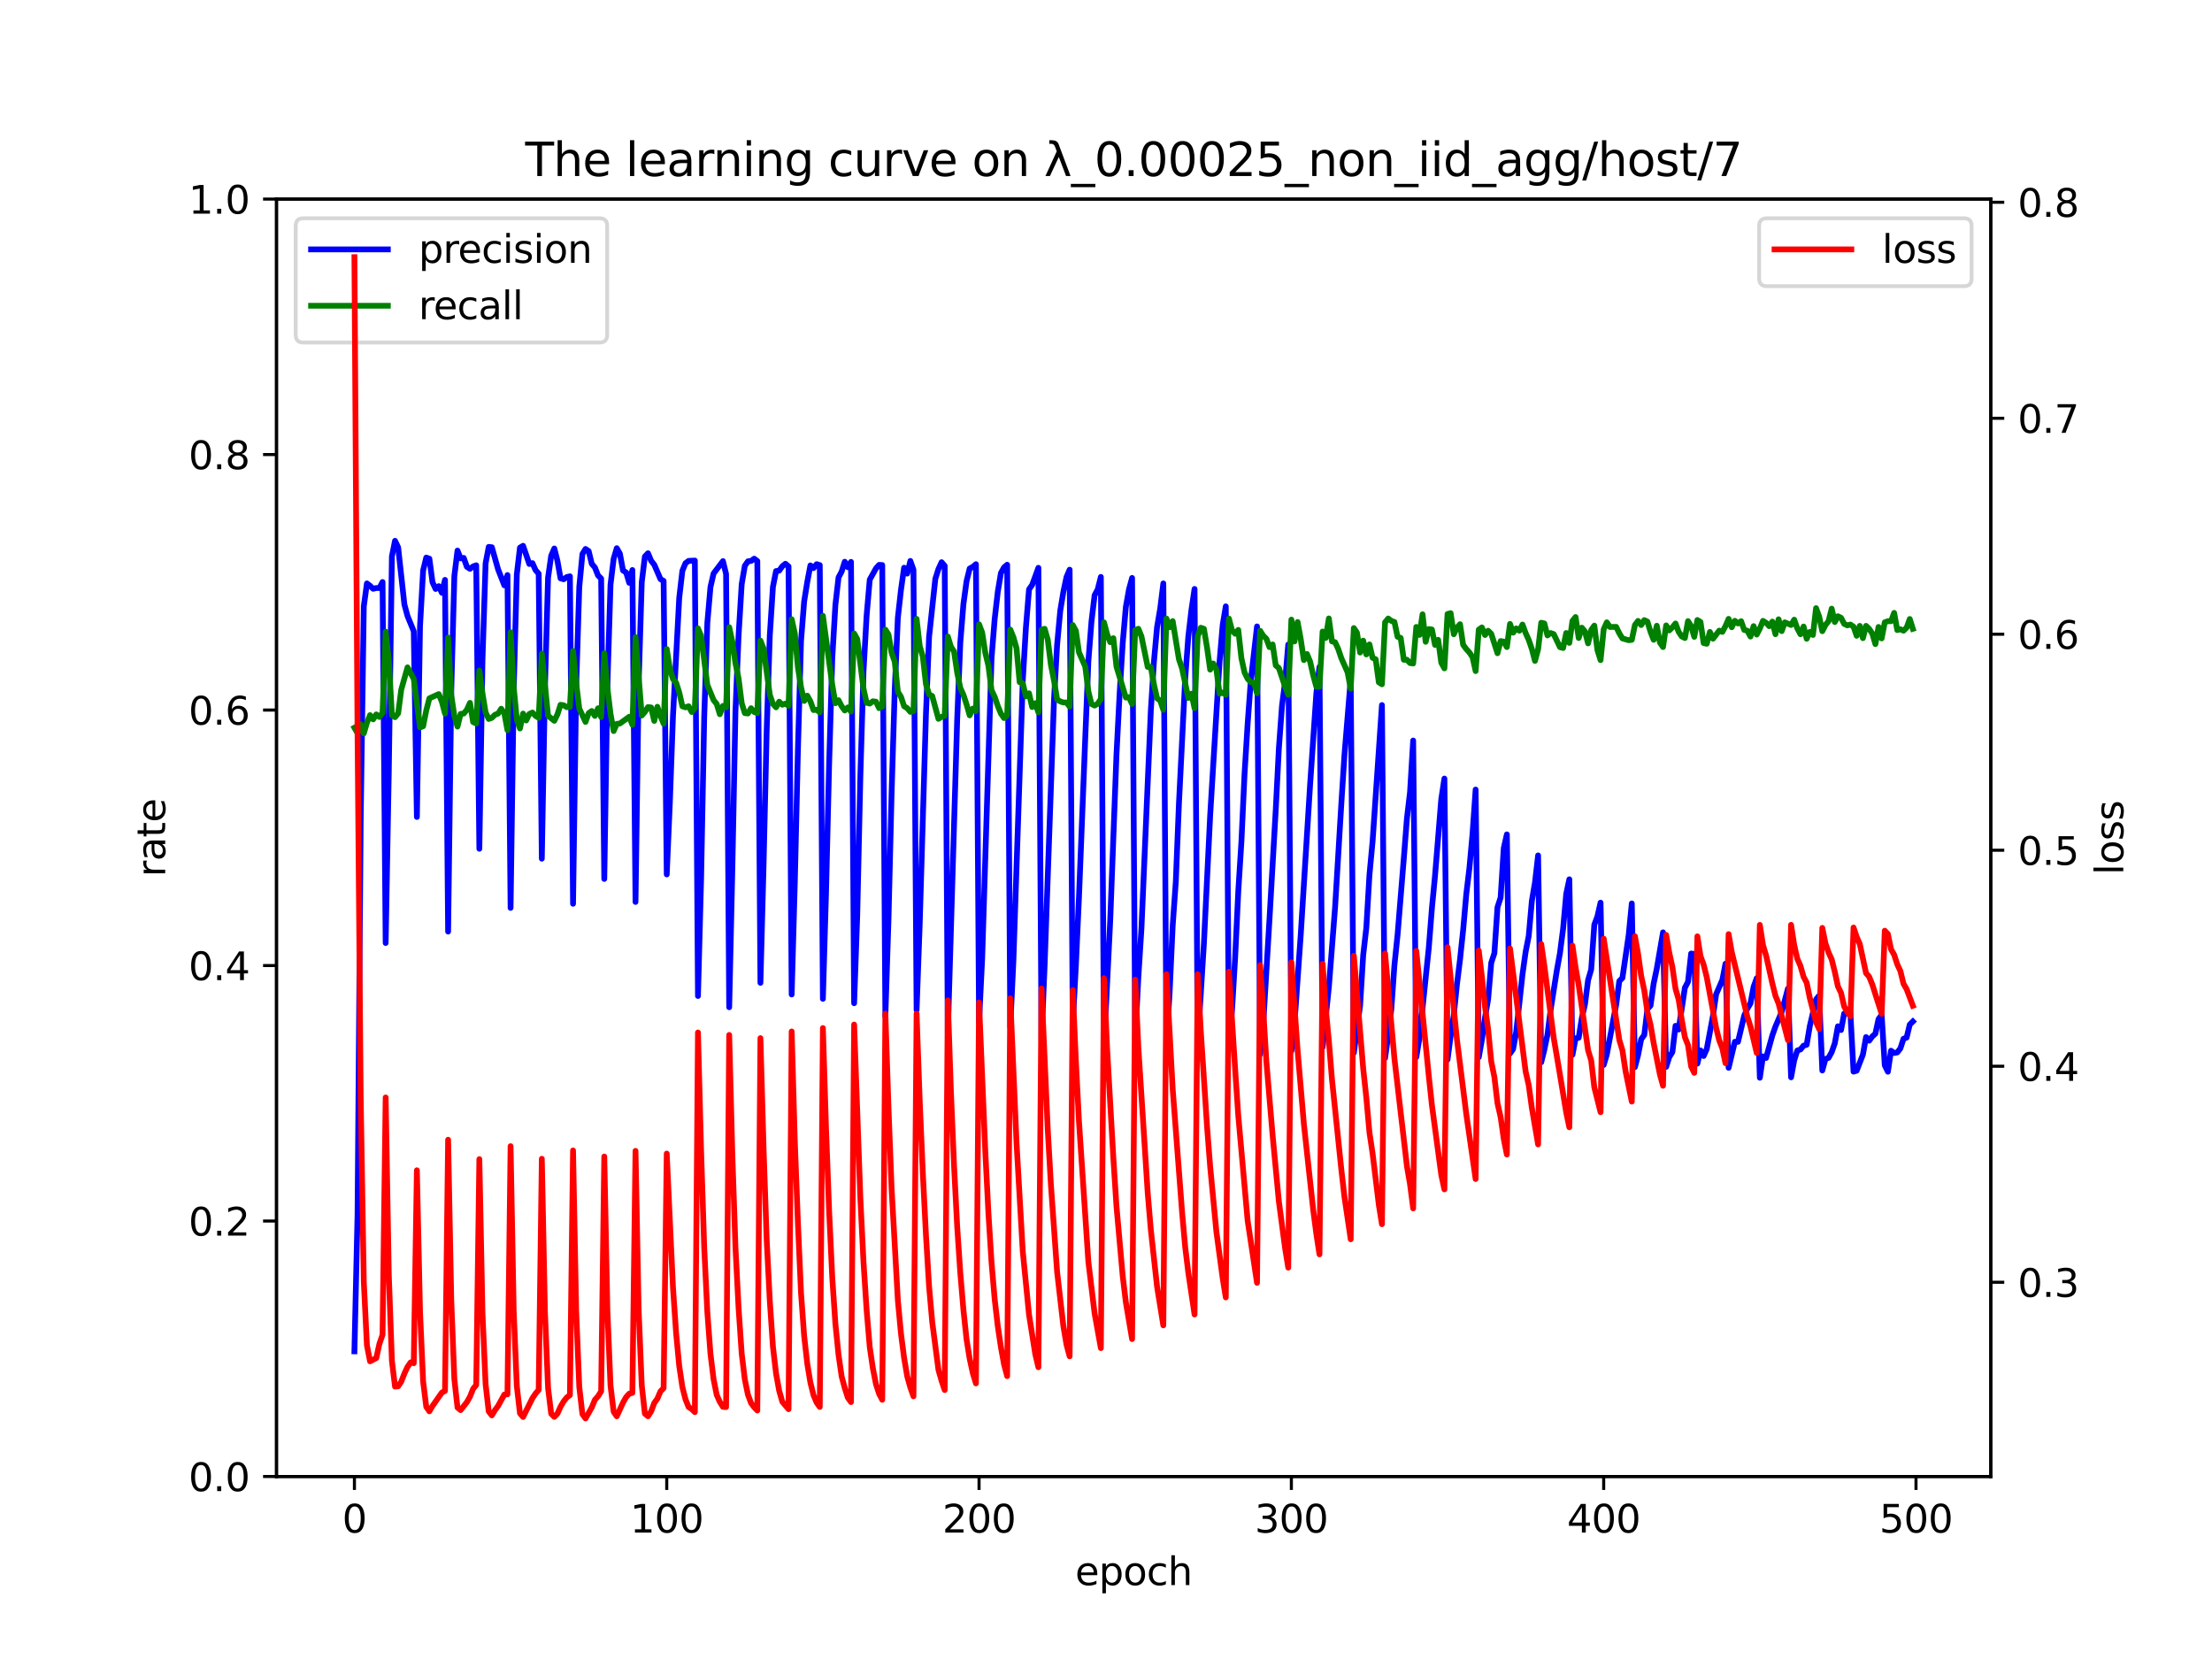 <?xml version="1.0" encoding="utf-8" standalone="no"?>
<!DOCTYPE svg PUBLIC "-//W3C//DTD SVG 1.1//EN"
  "http://www.w3.org/Graphics/SVG/1.1/DTD/svg11.dtd">
<svg xmlns:xlink="http://www.w3.org/1999/xlink" width="576pt" height="432pt" viewBox="0 0 576 432" xmlns="http://www.w3.org/2000/svg" version="1.1">
 <defs>
  <style type="text/css">*{stroke-linejoin: round; stroke-linecap: butt}</style>
 </defs>
 <g id="figure_1">
  <g id="patch_1">
   <path d="M 0 432 
L 576 432 
L 576 0 
L 0 0 
z
" style="fill: #ffffff"/>
  </g>
  <g id="axes_1">
   <g id="patch_2">
    <path d="M 72 384.48 
L 518.4 384.48 
L 518.4 51.84 
L 72 51.84 
z
" style="fill: #ffffff"/>
   </g>
   <g id="matplotlib.axis_1">
    <g id="xtick_1">
     <g id="line2d_1">
      <defs>
       <path id="me7482e248e" d="M 0 0 
L 0 3.5 
" style="stroke: #000000; stroke-width: 0.8"/>
      </defs>
      <g>
       <use xlink:href="#me7482e248e" x="92.291" y="384.48" style="stroke: #000000; stroke-width: 0.8"/>
      </g>
     </g>
     <g id="text_1">
      <!-- 0 -->
      <g transform="translate(89.11 399.078) scale(0.1 -0.1)">
       <defs>
        <path id="DejaVuSans-30" d="M 2034 4250 
Q 1547 4250 1301 3770 
Q 1056 3291 1056 2328 
Q 1056 1369 1301 889 
Q 1547 409 2034 409 
Q 2525 409 2770 889 
Q 3016 1369 3016 2328 
Q 3016 3291 2770 3770 
Q 2525 4250 2034 4250 
z
M 2034 4750 
Q 2819 4750 3233 4129 
Q 3647 3509 3647 2328 
Q 3647 1150 3233 529 
Q 2819 -91 2034 -91 
Q 1250 -91 836 529 
Q 422 1150 422 2328 
Q 422 3509 836 4129 
Q 1250 4750 2034 4750 
z
" transform="scale(0.016)"/>
       </defs>
       <use xlink:href="#DejaVuSans-30"/>
      </g>
     </g>
    </g>
    <g id="xtick_2">
     <g id="line2d_2">
      <g>
       <use xlink:href="#me7482e248e" x="173.617" y="384.48" style="stroke: #000000; stroke-width: 0.8"/>
      </g>
     </g>
     <g id="text_2">
      <!-- 100 -->
      <g transform="translate(164.073 399.078) scale(0.1 -0.1)">
       <defs>
        <path id="DejaVuSans-31" d="M 794 531 
L 1825 531 
L 1825 4091 
L 703 3866 
L 703 4441 
L 1819 4666 
L 2450 4666 
L 2450 531 
L 3481 531 
L 3481 0 
L 794 0 
L 794 531 
z
" transform="scale(0.016)"/>
       </defs>
       <use xlink:href="#DejaVuSans-31"/>
       <use xlink:href="#DejaVuSans-30" x="63.623"/>
       <use xlink:href="#DejaVuSans-30" x="127.246"/>
      </g>
     </g>
    </g>
    <g id="xtick_3">
     <g id="line2d_3">
      <g>
       <use xlink:href="#me7482e248e" x="254.943" y="384.48" style="stroke: #000000; stroke-width: 0.8"/>
      </g>
     </g>
     <g id="text_3">
      <!-- 200 -->
      <g transform="translate(245.4 399.078) scale(0.1 -0.1)">
       <defs>
        <path id="DejaVuSans-32" d="M 1228 531 
L 3431 531 
L 3431 0 
L 469 0 
L 469 531 
Q 828 903 1448 1529 
Q 2069 2156 2228 2338 
Q 2531 2678 2651 2914 
Q 2772 3150 2772 3378 
Q 2772 3750 2511 3984 
Q 2250 4219 1831 4219 
Q 1534 4219 1204 4116 
Q 875 4013 500 3803 
L 500 4441 
Q 881 4594 1212 4672 
Q 1544 4750 1819 4750 
Q 2544 4750 2975 4387 
Q 3406 4025 3406 3419 
Q 3406 3131 3298 2873 
Q 3191 2616 2906 2266 
Q 2828 2175 2409 1742 
Q 1991 1309 1228 531 
z
" transform="scale(0.016)"/>
       </defs>
       <use xlink:href="#DejaVuSans-32"/>
       <use xlink:href="#DejaVuSans-30" x="63.623"/>
       <use xlink:href="#DejaVuSans-30" x="127.246"/>
      </g>
     </g>
    </g>
    <g id="xtick_4">
     <g id="line2d_4">
      <g>
       <use xlink:href="#me7482e248e" x="336.27" y="384.48" style="stroke: #000000; stroke-width: 0.8"/>
      </g>
     </g>
     <g id="text_4">
      <!-- 300 -->
      <g transform="translate(326.726 399.078) scale(0.1 -0.1)">
       <defs>
        <path id="DejaVuSans-33" d="M 2597 2516 
Q 3050 2419 3304 2112 
Q 3559 1806 3559 1356 
Q 3559 666 3084 287 
Q 2609 -91 1734 -91 
Q 1441 -91 1130 -33 
Q 819 25 488 141 
L 488 750 
Q 750 597 1062 519 
Q 1375 441 1716 441 
Q 2309 441 2620 675 
Q 2931 909 2931 1356 
Q 2931 1769 2642 2001 
Q 2353 2234 1838 2234 
L 1294 2234 
L 1294 2753 
L 1863 2753 
Q 2328 2753 2575 2939 
Q 2822 3125 2822 3475 
Q 2822 3834 2567 4026 
Q 2313 4219 1838 4219 
Q 1578 4219 1281 4162 
Q 984 4106 628 3988 
L 628 4550 
Q 988 4650 1302 4700 
Q 1616 4750 1894 4750 
Q 2613 4750 3031 4423 
Q 3450 4097 3450 3541 
Q 3450 3153 3228 2886 
Q 3006 2619 2597 2516 
z
" transform="scale(0.016)"/>
       </defs>
       <use xlink:href="#DejaVuSans-33"/>
       <use xlink:href="#DejaVuSans-30" x="63.623"/>
       <use xlink:href="#DejaVuSans-30" x="127.246"/>
      </g>
     </g>
    </g>
    <g id="xtick_5">
     <g id="line2d_5">
      <g>
       <use xlink:href="#me7482e248e" x="417.596" y="384.48" style="stroke: #000000; stroke-width: 0.8"/>
      </g>
     </g>
     <g id="text_5">
      <!-- 400 -->
      <g transform="translate(408.052 399.078) scale(0.1 -0.1)">
       <defs>
        <path id="DejaVuSans-34" d="M 2419 4116 
L 825 1625 
L 2419 1625 
L 2419 4116 
z
M 2253 4666 
L 3047 4666 
L 3047 1625 
L 3713 1625 
L 3713 1100 
L 3047 1100 
L 3047 0 
L 2419 0 
L 2419 1100 
L 313 1100 
L 313 1709 
L 2253 4666 
z
" transform="scale(0.016)"/>
       </defs>
       <use xlink:href="#DejaVuSans-34"/>
       <use xlink:href="#DejaVuSans-30" x="63.623"/>
       <use xlink:href="#DejaVuSans-30" x="127.246"/>
      </g>
     </g>
    </g>
    <g id="xtick_6">
     <g id="line2d_6">
      <g>
       <use xlink:href="#me7482e248e" x="498.922" y="384.48" style="stroke: #000000; stroke-width: 0.8"/>
      </g>
     </g>
     <g id="text_6">
      <!-- 500 -->
      <g transform="translate(489.379 399.078) scale(0.1 -0.1)">
       <defs>
        <path id="DejaVuSans-35" d="M 691 4666 
L 3169 4666 
L 3169 4134 
L 1269 4134 
L 1269 2991 
Q 1406 3038 1543 3061 
Q 1681 3084 1819 3084 
Q 2600 3084 3056 2656 
Q 3513 2228 3513 1497 
Q 3513 744 3044 326 
Q 2575 -91 1722 -91 
Q 1428 -91 1123 -41 
Q 819 9 494 109 
L 494 744 
Q 775 591 1075 516 
Q 1375 441 1709 441 
Q 2250 441 2565 725 
Q 2881 1009 2881 1497 
Q 2881 1984 2565 2268 
Q 2250 2553 1709 2553 
Q 1456 2553 1204 2497 
Q 953 2441 691 2322 
L 691 4666 
z
" transform="scale(0.016)"/>
       </defs>
       <use xlink:href="#DejaVuSans-35"/>
       <use xlink:href="#DejaVuSans-30" x="63.623"/>
       <use xlink:href="#DejaVuSans-30" x="127.246"/>
      </g>
     </g>
    </g>
    <g id="text_7">
     <!-- epoch -->
     <g transform="translate(279.972 412.757) scale(0.1 -0.1)">
      <defs>
       <path id="DejaVuSans-65" d="M 3597 1894 
L 3597 1613 
L 953 1613 
Q 991 1019 1311 708 
Q 1631 397 2203 397 
Q 2534 397 2845 478 
Q 3156 559 3463 722 
L 3463 178 
Q 3153 47 2828 -22 
Q 2503 -91 2169 -91 
Q 1331 -91 842 396 
Q 353 884 353 1716 
Q 353 2575 817 3079 
Q 1281 3584 2069 3584 
Q 2775 3584 3186 3129 
Q 3597 2675 3597 1894 
z
M 3022 2063 
Q 3016 2534 2758 2815 
Q 2500 3097 2075 3097 
Q 1594 3097 1305 2825 
Q 1016 2553 972 2059 
L 3022 2063 
z
" transform="scale(0.016)"/>
       <path id="DejaVuSans-70" d="M 1159 525 
L 1159 -1331 
L 581 -1331 
L 581 3500 
L 1159 3500 
L 1159 2969 
Q 1341 3281 1617 3432 
Q 1894 3584 2278 3584 
Q 2916 3584 3314 3078 
Q 3713 2572 3713 1747 
Q 3713 922 3314 415 
Q 2916 -91 2278 -91 
Q 1894 -91 1617 61 
Q 1341 213 1159 525 
z
M 3116 1747 
Q 3116 2381 2855 2742 
Q 2594 3103 2138 3103 
Q 1681 3103 1420 2742 
Q 1159 2381 1159 1747 
Q 1159 1113 1420 752 
Q 1681 391 2138 391 
Q 2594 391 2855 752 
Q 3116 1113 3116 1747 
z
" transform="scale(0.016)"/>
       <path id="DejaVuSans-6f" d="M 1959 3097 
Q 1497 3097 1228 2736 
Q 959 2375 959 1747 
Q 959 1119 1226 758 
Q 1494 397 1959 397 
Q 2419 397 2687 759 
Q 2956 1122 2956 1747 
Q 2956 2369 2687 2733 
Q 2419 3097 1959 3097 
z
M 1959 3584 
Q 2709 3584 3137 3096 
Q 3566 2609 3566 1747 
Q 3566 888 3137 398 
Q 2709 -91 1959 -91 
Q 1206 -91 779 398 
Q 353 888 353 1747 
Q 353 2609 779 3096 
Q 1206 3584 1959 3584 
z
" transform="scale(0.016)"/>
       <path id="DejaVuSans-63" d="M 3122 3366 
L 3122 2828 
Q 2878 2963 2633 3030 
Q 2388 3097 2138 3097 
Q 1578 3097 1268 2742 
Q 959 2388 959 1747 
Q 959 1106 1268 751 
Q 1578 397 2138 397 
Q 2388 397 2633 464 
Q 2878 531 3122 666 
L 3122 134 
Q 2881 22 2623 -34 
Q 2366 -91 2075 -91 
Q 1284 -91 818 406 
Q 353 903 353 1747 
Q 353 2603 823 3093 
Q 1294 3584 2113 3584 
Q 2378 3584 2631 3529 
Q 2884 3475 3122 3366 
z
" transform="scale(0.016)"/>
       <path id="DejaVuSans-68" d="M 3513 2113 
L 3513 0 
L 2938 0 
L 2938 2094 
Q 2938 2591 2744 2837 
Q 2550 3084 2163 3084 
Q 1697 3084 1428 2787 
Q 1159 2491 1159 1978 
L 1159 0 
L 581 0 
L 581 4863 
L 1159 4863 
L 1159 2956 
Q 1366 3272 1645 3428 
Q 1925 3584 2291 3584 
Q 2894 3584 3203 3211 
Q 3513 2838 3513 2113 
z
" transform="scale(0.016)"/>
      </defs>
      <use xlink:href="#DejaVuSans-65"/>
      <use xlink:href="#DejaVuSans-70" x="61.523"/>
      <use xlink:href="#DejaVuSans-6f" x="125"/>
      <use xlink:href="#DejaVuSans-63" x="186.182"/>
      <use xlink:href="#DejaVuSans-68" x="241.162"/>
     </g>
    </g>
   </g>
   <g id="matplotlib.axis_2">
    <g id="ytick_1">
     <g id="line2d_7">
      <defs>
       <path id="m0704dfa8bb" d="M 0 0 
L -3.5 0 
" style="stroke: #000000; stroke-width: 0.8"/>
      </defs>
      <g>
       <use xlink:href="#m0704dfa8bb" x="72" y="384.48" style="stroke: #000000; stroke-width: 0.8"/>
      </g>
     </g>
     <g id="text_8">
      <!-- 0.0 -->
      <g transform="translate(49.097 388.279) scale(0.1 -0.1)">
       <defs>
        <path id="DejaVuSans-2e" d="M 684 794 
L 1344 794 
L 1344 0 
L 684 0 
L 684 794 
z
" transform="scale(0.016)"/>
       </defs>
       <use xlink:href="#DejaVuSans-30"/>
       <use xlink:href="#DejaVuSans-2e" x="63.623"/>
       <use xlink:href="#DejaVuSans-30" x="95.41"/>
      </g>
     </g>
    </g>
    <g id="ytick_2">
     <g id="line2d_8">
      <g>
       <use xlink:href="#m0704dfa8bb" x="72" y="317.952" style="stroke: #000000; stroke-width: 0.8"/>
      </g>
     </g>
     <g id="text_9">
      <!-- 0.2 -->
      <g transform="translate(49.097 321.751) scale(0.1 -0.1)">
       <use xlink:href="#DejaVuSans-30"/>
       <use xlink:href="#DejaVuSans-2e" x="63.623"/>
       <use xlink:href="#DejaVuSans-32" x="95.41"/>
      </g>
     </g>
    </g>
    <g id="ytick_3">
     <g id="line2d_9">
      <g>
       <use xlink:href="#m0704dfa8bb" x="72" y="251.424" style="stroke: #000000; stroke-width: 0.8"/>
      </g>
     </g>
     <g id="text_10">
      <!-- 0.4 -->
      <g transform="translate(49.097 255.223) scale(0.1 -0.1)">
       <use xlink:href="#DejaVuSans-30"/>
       <use xlink:href="#DejaVuSans-2e" x="63.623"/>
       <use xlink:href="#DejaVuSans-34" x="95.41"/>
      </g>
     </g>
    </g>
    <g id="ytick_4">
     <g id="line2d_10">
      <g>
       <use xlink:href="#m0704dfa8bb" x="72" y="184.896" style="stroke: #000000; stroke-width: 0.8"/>
      </g>
     </g>
     <g id="text_11">
      <!-- 0.6 -->
      <g transform="translate(49.097 188.695) scale(0.1 -0.1)">
       <defs>
        <path id="DejaVuSans-36" d="M 2113 2584 
Q 1688 2584 1439 2293 
Q 1191 2003 1191 1497 
Q 1191 994 1439 701 
Q 1688 409 2113 409 
Q 2538 409 2786 701 
Q 3034 994 3034 1497 
Q 3034 2003 2786 2293 
Q 2538 2584 2113 2584 
z
M 3366 4563 
L 3366 3988 
Q 3128 4100 2886 4159 
Q 2644 4219 2406 4219 
Q 1781 4219 1451 3797 
Q 1122 3375 1075 2522 
Q 1259 2794 1537 2939 
Q 1816 3084 2150 3084 
Q 2853 3084 3261 2657 
Q 3669 2231 3669 1497 
Q 3669 778 3244 343 
Q 2819 -91 2113 -91 
Q 1303 -91 875 529 
Q 447 1150 447 2328 
Q 447 3434 972 4092 
Q 1497 4750 2381 4750 
Q 2619 4750 2861 4703 
Q 3103 4656 3366 4563 
z
" transform="scale(0.016)"/>
       </defs>
       <use xlink:href="#DejaVuSans-30"/>
       <use xlink:href="#DejaVuSans-2e" x="63.623"/>
       <use xlink:href="#DejaVuSans-36" x="95.41"/>
      </g>
     </g>
    </g>
    <g id="ytick_5">
     <g id="line2d_11">
      <g>
       <use xlink:href="#m0704dfa8bb" x="72" y="118.368" style="stroke: #000000; stroke-width: 0.8"/>
      </g>
     </g>
     <g id="text_12">
      <!-- 0.8 -->
      <g transform="translate(49.097 122.167) scale(0.1 -0.1)">
       <defs>
        <path id="DejaVuSans-38" d="M 2034 2216 
Q 1584 2216 1326 1975 
Q 1069 1734 1069 1313 
Q 1069 891 1326 650 
Q 1584 409 2034 409 
Q 2484 409 2743 651 
Q 3003 894 3003 1313 
Q 3003 1734 2745 1975 
Q 2488 2216 2034 2216 
z
M 1403 2484 
Q 997 2584 770 2862 
Q 544 3141 544 3541 
Q 544 4100 942 4425 
Q 1341 4750 2034 4750 
Q 2731 4750 3128 4425 
Q 3525 4100 3525 3541 
Q 3525 3141 3298 2862 
Q 3072 2584 2669 2484 
Q 3125 2378 3379 2068 
Q 3634 1759 3634 1313 
Q 3634 634 3220 271 
Q 2806 -91 2034 -91 
Q 1263 -91 848 271 
Q 434 634 434 1313 
Q 434 1759 690 2068 
Q 947 2378 1403 2484 
z
M 1172 3481 
Q 1172 3119 1398 2916 
Q 1625 2713 2034 2713 
Q 2441 2713 2670 2916 
Q 2900 3119 2900 3481 
Q 2900 3844 2670 4047 
Q 2441 4250 2034 4250 
Q 1625 4250 1398 4047 
Q 1172 3844 1172 3481 
z
" transform="scale(0.016)"/>
       </defs>
       <use xlink:href="#DejaVuSans-30"/>
       <use xlink:href="#DejaVuSans-2e" x="63.623"/>
       <use xlink:href="#DejaVuSans-38" x="95.41"/>
      </g>
     </g>
    </g>
    <g id="ytick_6">
     <g id="line2d_12">
      <g>
       <use xlink:href="#m0704dfa8bb" x="72" y="51.84" style="stroke: #000000; stroke-width: 0.8"/>
      </g>
     </g>
     <g id="text_13">
      <!-- 1.0 -->
      <g transform="translate(49.097 55.639) scale(0.1 -0.1)">
       <use xlink:href="#DejaVuSans-31"/>
       <use xlink:href="#DejaVuSans-2e" x="63.623"/>
       <use xlink:href="#DejaVuSans-30" x="95.41"/>
      </g>
     </g>
    </g>
    <g id="text_14">
     <!-- rate -->
     <g transform="translate(43.017 228.316) rotate(-90) scale(0.1 -0.1)">
      <defs>
       <path id="DejaVuSans-72" d="M 2631 2963 
Q 2534 3019 2420 3045 
Q 2306 3072 2169 3072 
Q 1681 3072 1420 2755 
Q 1159 2438 1159 1844 
L 1159 0 
L 581 0 
L 581 3500 
L 1159 3500 
L 1159 2956 
Q 1341 3275 1631 3429 
Q 1922 3584 2338 3584 
Q 2397 3584 2469 3576 
Q 2541 3569 2628 3553 
L 2631 2963 
z
" transform="scale(0.016)"/>
       <path id="DejaVuSans-61" d="M 2194 1759 
Q 1497 1759 1228 1600 
Q 959 1441 959 1056 
Q 959 750 1161 570 
Q 1363 391 1709 391 
Q 2188 391 2477 730 
Q 2766 1069 2766 1631 
L 2766 1759 
L 2194 1759 
z
M 3341 1997 
L 3341 0 
L 2766 0 
L 2766 531 
Q 2569 213 2275 61 
Q 1981 -91 1556 -91 
Q 1019 -91 701 211 
Q 384 513 384 1019 
Q 384 1609 779 1909 
Q 1175 2209 1959 2209 
L 2766 2209 
L 2766 2266 
Q 2766 2663 2505 2880 
Q 2244 3097 1772 3097 
Q 1472 3097 1187 3025 
Q 903 2953 641 2809 
L 641 3341 
Q 956 3463 1253 3523 
Q 1550 3584 1831 3584 
Q 2591 3584 2966 3190 
Q 3341 2797 3341 1997 
z
" transform="scale(0.016)"/>
       <path id="DejaVuSans-74" d="M 1172 4494 
L 1172 3500 
L 2356 3500 
L 2356 3053 
L 1172 3053 
L 1172 1153 
Q 1172 725 1289 603 
Q 1406 481 1766 481 
L 2356 481 
L 2356 0 
L 1766 0 
Q 1100 0 847 248 
Q 594 497 594 1153 
L 594 3053 
L 172 3053 
L 172 3500 
L 594 3500 
L 594 4494 
L 1172 4494 
z
" transform="scale(0.016)"/>
      </defs>
      <use xlink:href="#DejaVuSans-72"/>
      <use xlink:href="#DejaVuSans-61" x="41.113"/>
      <use xlink:href="#DejaVuSans-74" x="102.393"/>
      <use xlink:href="#DejaVuSans-65" x="141.602"/>
     </g>
    </g>
   </g>
   <g id="line2d_13">
    <path d="M 92.291 351.883 
L 93.104 316.313 
L 93.917 213.652 
L 94.731 157.905 
L 95.544 151.921 
L 96.357 152.532 
L 97.17 153.324 
L 97.984 153.113 
L 98.797 153.131 
L 99.61 151.549 
L 100.424 245.558 
L 101.237 200.941 
L 102.05 144.894 
L 102.863 140.825 
L 103.677 142.538 
L 105.303 157.404 
L 106.116 160.411 
L 107.743 164.378 
L 108.556 212.736 
L 109.369 163.082 
L 110.183 148.538 
L 110.996 145.189 
L 111.809 145.479 
L 112.622 151.609 
L 113.436 153.371 
L 114.249 152.638 
L 115.062 154.363 
L 115.876 151.002 
L 116.689 242.585 
L 117.502 180.037 
L 118.315 149.994 
L 119.129 143.367 
L 119.942 145.396 
L 120.755 145.278 
L 121.568 147.587 
L 122.382 148.13 
L 123.195 147.492 
L 124.008 147.195 
L 124.821 221.017 
L 125.635 171.814 
L 126.448 146.696 
L 127.261 142.414 
L 128.074 142.501 
L 129.701 148.253 
L 131.328 152.428 
L 132.141 149.743 
L 132.954 236.417 
L 133.767 179.515 
L 134.581 149.513 
L 135.394 142.601 
L 136.207 142.121 
L 137.834 146.862 
L 138.647 146.636 
L 139.46 148.468 
L 140.273 149.389 
L 141.087 223.6 
L 141.9 179.01 
L 142.713 150.428 
L 143.526 144.721 
L 144.34 142.825 
L 145.153 146.026 
L 145.966 150.606 
L 146.78 150.842 
L 147.593 150.258 
L 148.406 150.065 
L 149.219 235.338 
L 150.033 179.016 
L 150.846 152.778 
L 151.659 144.263 
L 152.472 142.95 
L 153.286 143.498 
L 154.099 146.821 
L 154.912 147.769 
L 155.725 149.846 
L 156.539 150.651 
L 157.352 228.876 
L 158.165 178.478 
L 158.978 152.213 
L 159.792 145.508 
L 160.605 142.745 
L 161.418 144.171 
L 162.232 148.55 
L 163.045 149.07 
L 163.858 151.77 
L 164.671 148.431 
L 165.485 234.867 
L 166.298 178.203 
L 167.111 151.598 
L 167.924 144.914 
L 168.738 144.064 
L 169.551 146.015 
L 170.364 147.043 
L 171.991 150.802 
L 172.804 151.264 
L 173.617 227.699 
L 174.43 208.936 
L 175.244 186.395 
L 176.87 155.685 
L 177.684 148.639 
L 178.497 146.667 
L 179.31 146.053 
L 180.937 145.97 
L 181.75 259.354 
L 182.563 228.945 
L 183.376 186.616 
L 184.19 162.161 
L 185.003 152.869 
L 185.816 149.339 
L 188.256 146.115 
L 189.069 149.463 
L 189.882 262.288 
L 190.696 226.479 
L 191.509 185.226 
L 192.322 165.518 
L 193.136 152.099 
L 193.949 147.333 
L 194.762 146.166 
L 195.575 146.07 
L 196.389 145.475 
L 197.202 146.094 
L 198.015 255.926 
L 198.828 225.415 
L 199.642 190.202 
L 200.455 165.487 
L 201.268 152.816 
L 202.081 148.703 
L 202.895 148.596 
L 203.708 147.462 
L 204.521 146.799 
L 205.334 147.491 
L 206.148 258.965 
L 206.961 230.027 
L 207.774 195.292 
L 208.588 166.877 
L 209.401 156.582 
L 210.214 151.523 
L 211.027 147.235 
L 211.841 147.935 
L 212.654 146.904 
L 213.467 147.156 
L 214.28 260.092 
L 215.094 232.518 
L 215.907 198.814 
L 216.72 171.45 
L 217.533 157.533 
L 218.347 150.382 
L 219.16 148.839 
L 219.973 146.273 
L 220.786 147.711 
L 221.6 146.315 
L 222.413 261.238 
L 223.226 238.236 
L 224.039 201.983 
L 224.853 174.854 
L 225.666 160.284 
L 226.479 150.942 
L 228.106 148.001 
L 228.919 147.098 
L 229.732 147.134 
L 230.546 264.626 
L 231.359 239.393 
L 232.172 206.481 
L 232.985 179.747 
L 233.799 160.855 
L 234.612 153.596 
L 235.425 147.834 
L 236.238 149.367 
L 237.052 146.066 
L 237.865 148.376 
L 238.678 263.01 
L 239.491 240.563 
L 241.118 185.878 
L 241.931 165.833 
L 243.558 150.728 
L 244.371 148.181 
L 245.184 146.395 
L 245.998 147.338 
L 246.811 269.05 
L 249.251 187.294 
L 250.064 167.299 
L 250.877 157.272 
L 251.69 151.327 
L 252.504 148.042 
L 253.317 147.616 
L 254.13 146.91 
L 254.943 266.158 
L 255.757 249.543 
L 258.197 171.334 
L 259.01 161.201 
L 259.823 154.087 
L 260.636 149.213 
L 261.45 147.745 
L 262.263 147.051 
L 263.076 267.434 
L 263.889 250.115 
L 266.329 177.201 
L 267.142 163.461 
L 267.956 153.475 
L 268.769 152.306 
L 270.395 147.862 
L 271.209 270.565 
L 272.022 251.252 
L 274.462 182.175 
L 275.275 167.837 
L 276.088 159.046 
L 276.902 154.086 
L 277.715 150.249 
L 278.528 148.345 
L 279.341 266.606 
L 280.155 251.488 
L 280.968 233.516 
L 282.594 192.289 
L 283.408 172.224 
L 284.221 161.812 
L 285.034 154.999 
L 285.847 153.457 
L 286.661 150.23 
L 287.474 272.661 
L 289.101 239.672 
L 290.727 196.568 
L 291.54 180.737 
L 292.354 167.443 
L 293.167 158.068 
L 293.98 153.49 
L 294.793 150.491 
L 295.607 270.661 
L 296.42 254.557 
L 297.233 241.72 
L 299.673 184.998 
L 300.486 172.261 
L 301.299 163.266 
L 302.113 158.491 
L 302.926 151.919 
L 303.739 271.649 
L 304.553 258.779 
L 305.366 241.019 
L 306.179 229.57 
L 306.992 209.293 
L 308.619 176.78 
L 309.432 165.795 
L 310.245 158.82 
L 311.059 153.356 
L 311.872 271.85 
L 313.498 245.603 
L 315.125 212.316 
L 317.565 172.33 
L 318.378 162.788 
L 319.191 157.889 
L 320.005 271.639 
L 320.818 263.045 
L 321.631 249.288 
L 322.444 232.141 
L 323.258 219.216 
L 324.071 201.621 
L 324.884 188.468 
L 325.697 177.335 
L 327.324 163.122 
L 328.137 274.571 
L 328.95 266.459 
L 330.577 239.245 
L 332.203 210.861 
L 333.017 194.859 
L 333.83 183.777 
L 334.643 177.433 
L 335.457 167.833 
L 336.27 273.646 
L 337.083 266.491 
L 338.71 243.414 
L 341.149 204.315 
L 342.776 180.533 
L 343.589 173.663 
L 344.402 272.693 
L 346.029 257.101 
L 347.655 236.242 
L 349.282 209.251 
L 350.095 196.59 
L 351.722 176.852 
L 352.535 274.175 
L 354.162 261.873 
L 354.975 248.674 
L 355.788 241.579 
L 356.601 227.841 
L 357.415 219.114 
L 359.854 183.593 
L 360.668 275.517 
L 361.481 269.641 
L 362.294 262.833 
L 363.107 251.316 
L 363.921 243.454 
L 365.547 223.551 
L 366.361 213.149 
L 367.174 206.211 
L 367.987 192.834 
L 368.8 275.284 
L 369.614 270.349 
L 372.053 246.83 
L 372.867 236.495 
L 373.68 228 
L 375.306 208.055 
L 376.12 202.735 
L 376.933 275.923 
L 377.746 269.735 
L 378.559 264.425 
L 379.373 256.416 
L 380.186 249.857 
L 380.999 242.197 
L 381.812 232.88 
L 382.626 226.089 
L 383.439 217.18 
L 384.252 205.602 
L 385.066 275.319 
L 385.879 270.739 
L 386.692 264.967 
L 387.505 260.18 
L 388.319 250.701 
L 389.132 248.229 
L 389.945 236.23 
L 390.758 233.738 
L 391.572 220.863 
L 392.385 217.273 
L 393.198 274.344 
L 394.011 273.173 
L 394.825 268.667 
L 396.451 253.759 
L 397.264 247.892 
L 398.078 243.722 
L 398.891 234.591 
L 399.704 229.813 
L 400.518 222.748 
L 401.331 276.62 
L 402.144 273.337 
L 402.957 269.416 
L 403.771 263.032 
L 405.397 252.68 
L 406.21 248.188 
L 407.024 241.879 
L 407.837 232.791 
L 408.65 228.968 
L 409.463 274.684 
L 410.277 270.382 
L 411.09 270.231 
L 411.903 265.12 
L 412.716 261.54 
L 413.53 255.226 
L 414.343 252.444 
L 415.156 240.797 
L 415.97 238.614 
L 416.783 235.047 
L 417.596 277.314 
L 418.409 274.588 
L 420.849 261.593 
L 421.662 255.47 
L 422.476 254.648 
L 424.102 243.529 
L 424.915 235.247 
L 425.729 277.869 
L 426.542 274.769 
L 427.355 270.628 
L 428.168 269.495 
L 428.982 262.783 
L 429.795 261.851 
L 430.608 256.119 
L 431.422 252.227 
L 433.048 242.786 
L 433.861 277.812 
L 434.675 275.253 
L 435.488 273.953 
L 436.301 267.124 
L 437.114 268.085 
L 438.741 257.2 
L 439.554 255.656 
L 440.367 248.298 
L 441.181 248.411 
L 441.994 276.967 
L 442.807 273.519 
L 443.62 274.987 
L 444.434 273.158 
L 446.06 264.478 
L 446.874 258.899 
L 448.5 255.173 
L 449.313 250.953 
L 450.127 278.056 
L 451.753 271.278 
L 452.566 271.295 
L 454.193 264.447 
L 455.006 262.64 
L 455.819 261.283 
L 456.633 256.964 
L 457.446 254.723 
L 458.259 280.644 
L 459.072 275.086 
L 459.886 275.494 
L 461.512 269.613 
L 462.326 267.311 
L 463.952 263.515 
L 465.579 257.431 
L 466.392 280.531 
L 467.205 276.113 
L 468.018 273.547 
L 468.832 273.281 
L 469.645 272.294 
L 470.458 272.047 
L 471.271 267.19 
L 472.898 260.255 
L 473.711 259.25 
L 474.524 278.758 
L 475.338 275.767 
L 476.151 275.461 
L 476.964 273.988 
L 477.778 271.667 
L 478.591 267.241 
L 479.404 268.217 
L 480.217 263.915 
L 481.031 263.834 
L 481.844 263.89 
L 482.657 279.057 
L 483.47 278.816 
L 485.097 274.611 
L 485.91 270.051 
L 486.723 270.993 
L 487.537 269.898 
L 488.35 269.16 
L 489.163 265.371 
L 489.976 264.265 
L 490.79 277.419 
L 491.603 279.078 
L 492.416 273.598 
L 493.23 274.204 
L 494.043 274.047 
L 494.856 273.003 
L 495.669 270.496 
L 496.483 270.181 
L 497.296 266.798 
L 498.109 266.001 
L 498.109 266.001 
" clip-path="url(#p058df7ba5e)" style="fill: none; stroke: #0000ff; stroke-width: 1.5; stroke-linecap: square"/>
   </g>
   <g id="line2d_14">
    <path d="M 92.291 189.496 
L 93.104 190.935 
L 93.917 188.56 
L 94.731 190.984 
L 95.544 188.211 
L 96.357 186.215 
L 97.17 187.318 
L 97.984 186.028 
L 98.797 186.701 
L 99.61 185.63 
L 100.424 164.464 
L 101.237 171.79 
L 102.05 186.244 
L 102.863 186.753 
L 103.677 185.749 
L 104.49 179.56 
L 106.116 173.777 
L 107.743 176.784 
L 109.369 189.433 
L 110.183 189.106 
L 110.996 185.023 
L 111.809 181.85 
L 114.249 180.738 
L 115.062 182.734 
L 115.876 185.825 
L 116.689 166.021 
L 117.502 181.012 
L 118.315 186.39 
L 119.129 189.206 
L 119.942 185.9 
L 120.755 185.811 
L 121.568 184.811 
L 122.382 183.019 
L 123.195 188.02 
L 124.008 188.409 
L 124.821 174.596 
L 125.635 180.54 
L 126.448 185.506 
L 127.261 187.218 
L 128.074 186.921 
L 128.888 186.122 
L 129.701 185.824 
L 130.514 184.548 
L 131.328 185.745 
L 132.141 190.132 
L 132.954 164.629 
L 133.767 178.879 
L 134.581 187.419 
L 135.394 189.697 
L 136.207 185.811 
L 137.02 187.608 
L 137.834 185.915 
L 138.647 185.535 
L 139.46 186.426 
L 140.273 186.919 
L 141.087 170.189 
L 142.713 186.385 
L 144.34 187.696 
L 145.153 186.023 
L 145.966 183.524 
L 146.78 183.652 
L 147.593 184.149 
L 148.406 184.063 
L 149.219 169.501 
L 150.033 177.783 
L 150.846 184.526 
L 152.472 187.991 
L 153.286 185.707 
L 154.099 185.135 
L 154.912 186.424 
L 155.725 184.436 
L 156.539 186.721 
L 157.352 170.098 
L 158.165 179.145 
L 158.978 185.894 
L 159.792 190.371 
L 160.605 188.495 
L 161.418 188.401 
L 163.858 186.635 
L 164.671 188.734 
L 165.485 165.912 
L 167.111 186.322 
L 167.924 185.391 
L 168.738 184.123 
L 169.551 184.22 
L 170.364 187.72 
L 171.177 184.043 
L 171.991 186.448 
L 172.804 188.437 
L 173.617 169.003 
L 174.43 174.148 
L 175.244 176.854 
L 176.057 177.739 
L 176.87 180.31 
L 177.684 183.913 
L 178.497 184.198 
L 179.31 183.905 
L 180.123 185.404 
L 180.937 184.407 
L 181.75 163.632 
L 182.563 165.585 
L 184.19 178.331 
L 185.816 182.306 
L 186.629 183.312 
L 187.443 185.987 
L 188.256 183.814 
L 189.069 184.205 
L 189.882 163.32 
L 190.696 167.106 
L 191.509 172.673 
L 192.322 176.644 
L 193.136 183.111 
L 193.949 185.693 
L 194.762 185.794 
L 195.575 184.415 
L 196.389 185.401 
L 197.202 185.713 
L 198.015 166.81 
L 198.828 168.881 
L 200.455 180.926 
L 201.268 183.305 
L 202.081 184.189 
L 202.895 182.715 
L 203.708 183.506 
L 204.521 183.219 
L 205.334 183.812 
L 206.148 161.246 
L 206.961 164.911 
L 207.774 173.751 
L 208.588 178.939 
L 209.401 182.527 
L 210.214 181.142 
L 211.027 182.615 
L 211.841 184.903 
L 212.654 184.82 
L 213.467 185.511 
L 214.28 160.356 
L 216.72 178.342 
L 217.533 183.122 
L 218.347 182.331 
L 219.16 183.9 
L 219.973 185.012 
L 220.786 184.209 
L 221.6 185.313 
L 222.413 164.947 
L 223.226 166.408 
L 224.853 179.329 
L 225.666 183.009 
L 226.479 183.214 
L 227.293 182.612 
L 228.106 182.724 
L 228.919 184.41 
L 229.732 184.014 
L 230.546 163.947 
L 231.359 165.217 
L 232.172 169.995 
L 232.985 172.29 
L 233.799 180.123 
L 234.612 181.44 
L 235.425 183.901 
L 236.238 184.403 
L 237.052 185.377 
L 237.865 185.191 
L 238.678 161.149 
L 239.491 168.217 
L 240.305 171.011 
L 241.118 178.16 
L 241.931 180.82 
L 242.745 181.233 
L 244.371 187.186 
L 245.184 186.668 
L 245.998 186.389 
L 246.811 165.736 
L 247.624 168.419 
L 248.437 169.678 
L 249.251 175.161 
L 250.064 179.131 
L 250.877 180.941 
L 251.69 183.428 
L 252.504 186.279 
L 253.317 184.511 
L 254.13 185.214 
L 254.943 162.56 
L 255.757 164.722 
L 256.57 169.99 
L 257.383 173.373 
L 258.197 179.745 
L 259.01 181.438 
L 259.823 183.83 
L 260.636 185.811 
L 261.45 186.988 
L 262.263 186.296 
L 263.076 163.944 
L 263.889 165.928 
L 264.703 168.806 
L 265.516 177.644 
L 266.329 177.933 
L 267.142 181.336 
L 267.956 180.532 
L 268.769 184.116 
L 269.582 183.11 
L 270.395 185.495 
L 271.209 163.982 
L 272.022 163.733 
L 272.835 166.59 
L 273.649 173.08 
L 274.462 177.228 
L 275.275 182.14 
L 276.088 182.657 
L 276.902 182.925 
L 277.715 182.92 
L 278.528 184.002 
L 279.341 162.756 
L 280.155 164.243 
L 280.968 169.878 
L 282.594 173.568 
L 283.408 180.032 
L 284.221 183.336 
L 285.034 183.727 
L 285.847 183.239 
L 286.661 182.008 
L 287.474 162.059 
L 288.287 165.134 
L 289.101 167.222 
L 289.914 166.189 
L 290.727 173.578 
L 293.167 181.643 
L 293.98 181.531 
L 294.793 183.334 
L 295.607 164.08 
L 296.42 163.722 
L 297.233 165.719 
L 298.86 173.674 
L 299.673 173.682 
L 300.486 178.245 
L 301.299 181.849 
L 302.113 182.416 
L 302.926 184.835 
L 303.739 161.065 
L 304.553 163.351 
L 305.366 161.74 
L 306.992 171.663 
L 307.806 174.073 
L 309.432 181.755 
L 310.245 180.637 
L 311.059 184.42 
L 311.872 165.738 
L 312.685 163.461 
L 313.498 163.736 
L 314.312 168.628 
L 315.125 174.373 
L 315.938 172.772 
L 316.751 174.365 
L 317.565 180.633 
L 318.378 180.346 
L 319.191 180.942 
L 320.005 161.068 
L 320.818 164.137 
L 321.631 165.021 
L 322.444 164.021 
L 323.258 171.388 
L 324.071 175.096 
L 324.884 176.76 
L 325.697 177.657 
L 326.511 177.752 
L 327.324 180.521 
L 328.137 164.256 
L 328.95 165.546 
L 329.764 166.339 
L 330.577 168.52 
L 331.39 167.811 
L 332.203 173.26 
L 333.017 173.968 
L 334.643 178.824 
L 335.457 180.957 
L 336.27 161.342 
L 337.083 167.035 
L 337.896 161.972 
L 338.71 166.428 
L 339.523 171.893 
L 340.336 170.302 
L 341.149 172.268 
L 341.963 175.874 
L 342.776 178.838 
L 343.589 178.818 
L 344.402 164.456 
L 345.216 166.131 
L 346.029 161.036 
L 346.842 167.021 
L 347.655 167.231 
L 348.469 169.002 
L 349.282 171.39 
L 350.909 175.057 
L 351.722 179.349 
L 352.535 163.548 
L 353.348 164.743 
L 354.162 169.925 
L 354.975 166.823 
L 355.788 170.415 
L 356.601 167.801 
L 357.415 171.296 
L 358.228 171.677 
L 359.041 177.674 
L 359.854 178.191 
L 360.668 162.056 
L 361.481 161.058 
L 362.294 161.671 
L 363.107 161.958 
L 363.921 165.817 
L 364.734 166.118 
L 365.547 171.807 
L 366.361 171.793 
L 367.174 172.663 
L 367.987 172.776 
L 368.8 163.25 
L 369.614 165.334 
L 370.427 159.965 
L 371.24 167.127 
L 372.053 163.805 
L 372.867 163.925 
L 373.68 167.932 
L 374.493 166.608 
L 375.306 172.577 
L 376.12 174.044 
L 376.933 159.885 
L 377.746 159.67 
L 378.559 165.157 
L 379.373 163.438 
L 380.186 162.538 
L 380.999 167.904 
L 381.812 169.012 
L 382.626 169.896 
L 383.439 171.105 
L 384.252 174.752 
L 385.066 163.959 
L 385.879 163.381 
L 386.692 165.356 
L 387.505 164.237 
L 388.319 165.041 
L 389.945 170.101 
L 390.758 166.934 
L 391.572 167.083 
L 392.385 168.495 
L 393.198 162.466 
L 394.011 164.749 
L 394.825 163.636 
L 395.638 164.244 
L 396.451 162.63 
L 397.264 164.836 
L 398.078 166.623 
L 398.891 169.005 
L 399.704 172.103 
L 400.518 169.096 
L 401.331 162.155 
L 402.144 162.348 
L 402.957 165.469 
L 403.771 164.842 
L 404.584 165.123 
L 406.21 168.512 
L 407.024 168.744 
L 407.837 164.83 
L 408.65 167.415 
L 409.463 161.68 
L 410.277 160.671 
L 411.09 166.14 
L 411.903 163.446 
L 412.716 164.433 
L 413.53 167.535 
L 414.343 164.043 
L 415.156 162.909 
L 415.97 169.3 
L 416.783 171.897 
L 417.596 163.862 
L 418.409 162.058 
L 419.223 163.261 
L 420.849 163.234 
L 421.662 164.915 
L 422.476 166.241 
L 424.102 166.713 
L 424.915 166.61 
L 425.729 162.757 
L 426.542 161.682 
L 427.355 162.762 
L 428.168 161.474 
L 428.982 161.863 
L 429.795 164.529 
L 430.608 166.607 
L 431.422 162.937 
L 432.235 167.331 
L 433.048 168.494 
L 433.861 162.853 
L 434.675 164.16 
L 435.488 163.353 
L 436.301 162.355 
L 437.114 164.53 
L 437.928 165.733 
L 438.741 166.148 
L 439.554 161.736 
L 440.367 163.036 
L 441.181 165.835 
L 441.994 161.445 
L 442.807 161.964 
L 443.62 167.455 
L 444.434 167.638 
L 445.247 164.549 
L 446.06 166.321 
L 447.687 164.209 
L 448.5 164.551 
L 449.313 163.033 
L 450.127 161.149 
L 450.94 163.336 
L 451.753 161.652 
L 452.566 162.354 
L 453.38 161.753 
L 454.193 164.037 
L 455.006 164.24 
L 455.819 165.76 
L 456.633 163.043 
L 457.446 165.243 
L 458.259 163.673 
L 459.072 161.671 
L 459.886 162.173 
L 460.699 163.059 
L 461.512 161.864 
L 462.326 165.146 
L 463.139 161.262 
L 463.952 164.345 
L 464.765 162.057 
L 466.392 162.752 
L 467.205 161.361 
L 468.018 163.649 
L 468.832 165.156 
L 469.645 163.144 
L 470.458 166.343 
L 471.271 164.554 
L 472.085 165.343 
L 472.898 158.358 
L 473.711 160.559 
L 474.524 164.364 
L 475.338 162.762 
L 476.151 161.747 
L 476.964 158.49 
L 477.778 161.983 
L 478.591 160.467 
L 479.404 160.876 
L 480.217 162.451 
L 481.031 162.842 
L 481.844 162.634 
L 482.657 163.18 
L 483.47 165.561 
L 484.284 162.978 
L 485.097 166.175 
L 485.91 162.968 
L 486.723 163.749 
L 487.537 164.959 
L 488.35 167.724 
L 489.163 163.257 
L 489.976 166.243 
L 490.79 162.049 
L 491.603 161.756 
L 492.416 161.76 
L 493.23 159.59 
L 494.043 164.074 
L 494.856 163.855 
L 495.669 164.237 
L 496.483 163.444 
L 497.296 161.181 
L 498.109 163.75 
L 498.109 163.75 
" clip-path="url(#p058df7ba5e)" style="fill: none; stroke: #008000; stroke-width: 1.5; stroke-linecap: square"/>
   </g>
   <g id="patch_3">
    <path d="M 72 384.48 
L 72 51.84 
" style="fill: none; stroke: #000000; stroke-width: 0.8; stroke-linejoin: miter; stroke-linecap: square"/>
   </g>
   <g id="patch_4">
    <path d="M 518.4 384.48 
L 518.4 51.84 
" style="fill: none; stroke: #000000; stroke-width: 0.8; stroke-linejoin: miter; stroke-linecap: square"/>
   </g>
   <g id="patch_5">
    <path d="M 72 384.48 
L 518.4 384.48 
" style="fill: none; stroke: #000000; stroke-width: 0.8; stroke-linejoin: miter; stroke-linecap: square"/>
   </g>
   <g id="patch_6">
    <path d="M 72 51.84 
L 518.4 51.84 
" style="fill: none; stroke: #000000; stroke-width: 0.8; stroke-linejoin: miter; stroke-linecap: square"/>
   </g>
   <g id="legend_1">
    <g id="patch_7">
     <path d="M 79 89.196 
L 156.108 89.196 
Q 158.108 89.196 158.108 87.196 
L 158.108 58.84 
Q 158.108 56.84 156.108 56.84 
L 79 56.84 
Q 77 56.84 77 58.84 
L 77 87.196 
Q 77 89.196 79 89.196 
z
" style="fill: #ffffff; opacity: 0.8; stroke: #cccccc; stroke-linejoin: miter"/>
    </g>
    <g id="line2d_15">
     <path d="M 81 64.938 
L 91 64.938 
L 101 64.938 
" style="fill: none; stroke: #0000ff; stroke-width: 1.5; stroke-linecap: square"/>
    </g>
    <g id="text_15">
     <!-- precision -->
     <g transform="translate(109 68.438) scale(0.1 -0.1)">
      <defs>
       <path id="DejaVuSans-69" d="M 603 3500 
L 1178 3500 
L 1178 0 
L 603 0 
L 603 3500 
z
M 603 4863 
L 1178 4863 
L 1178 4134 
L 603 4134 
L 603 4863 
z
" transform="scale(0.016)"/>
       <path id="DejaVuSans-73" d="M 2834 3397 
L 2834 2853 
Q 2591 2978 2328 3040 
Q 2066 3103 1784 3103 
Q 1356 3103 1142 2972 
Q 928 2841 928 2578 
Q 928 2378 1081 2264 
Q 1234 2150 1697 2047 
L 1894 2003 
Q 2506 1872 2764 1633 
Q 3022 1394 3022 966 
Q 3022 478 2636 193 
Q 2250 -91 1575 -91 
Q 1294 -91 989 -36 
Q 684 19 347 128 
L 347 722 
Q 666 556 975 473 
Q 1284 391 1588 391 
Q 1994 391 2212 530 
Q 2431 669 2431 922 
Q 2431 1156 2273 1281 
Q 2116 1406 1581 1522 
L 1381 1569 
Q 847 1681 609 1914 
Q 372 2147 372 2553 
Q 372 3047 722 3315 
Q 1072 3584 1716 3584 
Q 2034 3584 2315 3537 
Q 2597 3491 2834 3397 
z
" transform="scale(0.016)"/>
       <path id="DejaVuSans-6e" d="M 3513 2113 
L 3513 0 
L 2938 0 
L 2938 2094 
Q 2938 2591 2744 2837 
Q 2550 3084 2163 3084 
Q 1697 3084 1428 2787 
Q 1159 2491 1159 1978 
L 1159 0 
L 581 0 
L 581 3500 
L 1159 3500 
L 1159 2956 
Q 1366 3272 1645 3428 
Q 1925 3584 2291 3584 
Q 2894 3584 3203 3211 
Q 3513 2838 3513 2113 
z
" transform="scale(0.016)"/>
      </defs>
      <use xlink:href="#DejaVuSans-70"/>
      <use xlink:href="#DejaVuSans-72" x="63.477"/>
      <use xlink:href="#DejaVuSans-65" x="102.34"/>
      <use xlink:href="#DejaVuSans-63" x="163.863"/>
      <use xlink:href="#DejaVuSans-69" x="218.844"/>
      <use xlink:href="#DejaVuSans-73" x="246.627"/>
      <use xlink:href="#DejaVuSans-69" x="298.727"/>
      <use xlink:href="#DejaVuSans-6f" x="326.51"/>
      <use xlink:href="#DejaVuSans-6e" x="387.691"/>
     </g>
    </g>
    <g id="line2d_16">
     <path d="M 81 79.617 
L 91 79.617 
L 101 79.617 
" style="fill: none; stroke: #008000; stroke-width: 1.5; stroke-linecap: square"/>
    </g>
    <g id="text_16">
     <!-- recall -->
     <g transform="translate(109 83.117) scale(0.1 -0.1)">
      <defs>
       <path id="DejaVuSans-6c" d="M 603 4863 
L 1178 4863 
L 1178 0 
L 603 0 
L 603 4863 
z
" transform="scale(0.016)"/>
      </defs>
      <use xlink:href="#DejaVuSans-72"/>
      <use xlink:href="#DejaVuSans-65" x="38.863"/>
      <use xlink:href="#DejaVuSans-63" x="100.387"/>
      <use xlink:href="#DejaVuSans-61" x="155.367"/>
      <use xlink:href="#DejaVuSans-6c" x="216.646"/>
      <use xlink:href="#DejaVuSans-6c" x="244.43"/>
     </g>
    </g>
   </g>
  </g>
  <g id="axes_2">
   <g id="matplotlib.axis_3">
    <g id="ytick_7">
     <g id="line2d_17">
      <defs>
       <path id="me261237089" d="M 0 0 
L 3.5 0 
" style="stroke: #000000; stroke-width: 0.8"/>
      </defs>
      <g>
       <use xlink:href="#me261237089" x="518.4" y="333.901" style="stroke: #000000; stroke-width: 0.8"/>
      </g>
     </g>
     <g id="text_17">
      <!-- 0.3 -->
      <g transform="translate(525.4 337.7) scale(0.1 -0.1)">
       <use xlink:href="#DejaVuSans-30"/>
       <use xlink:href="#DejaVuSans-2e" x="63.623"/>
       <use xlink:href="#DejaVuSans-33" x="95.41"/>
      </g>
     </g>
    </g>
    <g id="ytick_8">
     <g id="line2d_18">
      <g>
       <use xlink:href="#me261237089" x="518.4" y="277.654" style="stroke: #000000; stroke-width: 0.8"/>
      </g>
     </g>
     <g id="text_18">
      <!-- 0.4 -->
      <g transform="translate(525.4 281.453) scale(0.1 -0.1)">
       <use xlink:href="#DejaVuSans-30"/>
       <use xlink:href="#DejaVuSans-2e" x="63.623"/>
       <use xlink:href="#DejaVuSans-34" x="95.41"/>
      </g>
     </g>
    </g>
    <g id="ytick_9">
     <g id="line2d_19">
      <g>
       <use xlink:href="#me261237089" x="518.4" y="221.406" style="stroke: #000000; stroke-width: 0.8"/>
      </g>
     </g>
     <g id="text_19">
      <!-- 0.5 -->
      <g transform="translate(525.4 225.205) scale(0.1 -0.1)">
       <use xlink:href="#DejaVuSans-30"/>
       <use xlink:href="#DejaVuSans-2e" x="63.623"/>
       <use xlink:href="#DejaVuSans-35" x="95.41"/>
      </g>
     </g>
    </g>
    <g id="ytick_10">
     <g id="line2d_20">
      <g>
       <use xlink:href="#me261237089" x="518.4" y="165.158" style="stroke: #000000; stroke-width: 0.8"/>
      </g>
     </g>
     <g id="text_20">
      <!-- 0.6 -->
      <g transform="translate(525.4 168.958) scale(0.1 -0.1)">
       <use xlink:href="#DejaVuSans-30"/>
       <use xlink:href="#DejaVuSans-2e" x="63.623"/>
       <use xlink:href="#DejaVuSans-36" x="95.41"/>
      </g>
     </g>
    </g>
    <g id="ytick_11">
     <g id="line2d_21">
      <g>
       <use xlink:href="#me261237089" x="518.4" y="108.911" style="stroke: #000000; stroke-width: 0.8"/>
      </g>
     </g>
     <g id="text_21">
      <!-- 0.7 -->
      <g transform="translate(525.4 112.71) scale(0.1 -0.1)">
       <defs>
        <path id="DejaVuSans-37" d="M 525 4666 
L 3525 4666 
L 3525 4397 
L 1831 0 
L 1172 0 
L 2766 4134 
L 525 4134 
L 525 4666 
z
" transform="scale(0.016)"/>
       </defs>
       <use xlink:href="#DejaVuSans-30"/>
       <use xlink:href="#DejaVuSans-2e" x="63.623"/>
       <use xlink:href="#DejaVuSans-37" x="95.41"/>
      </g>
     </g>
    </g>
    <g id="ytick_12">
     <g id="line2d_22">
      <g>
       <use xlink:href="#me261237089" x="518.4" y="52.663" style="stroke: #000000; stroke-width: 0.8"/>
      </g>
     </g>
     <g id="text_22">
      <!-- 0.8 -->
      <g transform="translate(525.4 56.462) scale(0.1 -0.1)">
       <use xlink:href="#DejaVuSans-30"/>
       <use xlink:href="#DejaVuSans-2e" x="63.623"/>
       <use xlink:href="#DejaVuSans-38" x="95.41"/>
      </g>
     </g>
    </g>
    <g id="text_23">
     <!-- loss -->
     <g transform="translate(552.902 227.818) rotate(-90) scale(0.1 -0.1)">
      <use xlink:href="#DejaVuSans-6c"/>
      <use xlink:href="#DejaVuSans-6f" x="27.783"/>
      <use xlink:href="#DejaVuSans-73" x="88.965"/>
      <use xlink:href="#DejaVuSans-73" x="141.064"/>
     </g>
    </g>
   </g>
   <g id="line2d_23">
    <path d="M 92.291 66.96 
L 93.104 190.91 
L 93.917 285.25 
L 94.731 333.739 
L 95.544 350.306 
L 96.357 354.488 
L 97.984 353.647 
L 98.797 349.923 
L 99.61 347.59 
L 100.424 285.775 
L 101.237 331.838 
L 102.05 354.344 
L 102.863 361.067 
L 103.677 360.99 
L 104.49 359.763 
L 105.303 357.665 
L 106.116 355.933 
L 106.93 354.76 
L 107.743 354.987 
L 108.556 304.735 
L 109.369 341.537 
L 110.183 359.751 
L 110.996 366.329 
L 111.809 367.506 
L 112.622 366.105 
L 115.062 362.623 
L 115.876 362.183 
L 116.689 296.78 
L 117.502 338.422 
L 118.315 359.151 
L 119.129 366.515 
L 119.942 367.191 
L 121.568 365.119 
L 122.382 363.692 
L 123.195 361.647 
L 124.008 360.65 
L 124.821 301.838 
L 125.635 341.952 
L 126.448 360.443 
L 127.261 367.523 
L 128.074 368.563 
L 128.888 367.209 
L 129.701 366.1 
L 131.328 363.139 
L 132.141 363.077 
L 132.954 298.462 
L 133.767 341.423 
L 134.581 360.966 
L 135.394 368.015 
L 136.207 368.98 
L 138.647 364.086 
L 139.46 362.875 
L 140.273 361.939 
L 141.087 301.743 
L 141.9 341.639 
L 142.713 361.411 
L 143.526 368.118 
L 144.34 368.946 
L 145.153 368.102 
L 145.966 366.298 
L 146.78 364.912 
L 147.593 363.897 
L 148.406 363.28 
L 149.219 299.572 
L 150.033 341.395 
L 150.846 361.155 
L 151.659 368.233 
L 152.472 369.36 
L 154.099 366.482 
L 154.912 364.497 
L 155.725 363.595 
L 156.539 362.287 
L 157.352 301.153 
L 158.165 341.197 
L 158.978 360.814 
L 159.792 367.618 
L 160.605 368.805 
L 162.232 365.237 
L 163.045 363.799 
L 163.858 362.909 
L 164.671 362.697 
L 165.485 299.685 
L 166.298 340.999 
L 167.111 360.753 
L 167.924 368.104 
L 168.738 368.789 
L 169.551 367.531 
L 170.364 365.353 
L 171.177 364.212 
L 171.991 362.303 
L 172.804 361.458 
L 173.617 300.394 
L 175.244 335.317 
L 176.057 347.1 
L 176.87 355.694 
L 177.684 361.169 
L 178.497 364.368 
L 179.31 366.391 
L 180.123 366.924 
L 180.937 367.718 
L 181.75 268.859 
L 182.563 299.592 
L 183.376 324.954 
L 184.19 341.678 
L 185.003 352.516 
L 185.816 359.157 
L 186.629 363.219 
L 187.443 365.047 
L 188.256 366.342 
L 189.069 366.401 
L 189.882 269.5 
L 190.696 300.597 
L 191.509 324.743 
L 192.322 340.583 
L 193.136 352.488 
L 193.949 359.198 
L 194.762 363.177 
L 195.575 365.342 
L 196.389 366.454 
L 197.202 367.294 
L 198.015 270.332 
L 198.828 298.841 
L 199.642 322.802 
L 200.455 338.717 
L 201.268 350.657 
L 202.081 357.622 
L 202.895 362.142 
L 203.708 365.002 
L 205.334 366.949 
L 206.148 268.594 
L 206.961 297.033 
L 207.774 318.345 
L 208.588 336.736 
L 209.401 347.907 
L 210.214 355.111 
L 211.027 360.027 
L 211.841 363.311 
L 212.654 365.225 
L 213.467 366.37 
L 214.28 267.703 
L 215.094 293.827 
L 215.907 315.418 
L 216.72 332.675 
L 217.533 344.661 
L 218.347 352.751 
L 219.16 358.407 
L 219.973 361.447 
L 220.786 363.968 
L 221.6 365.101 
L 222.413 266.79 
L 224.039 312.014 
L 224.853 328.624 
L 225.666 341.143 
L 226.479 350.747 
L 227.293 356.323 
L 228.106 360.446 
L 228.919 362.926 
L 229.732 364.505 
L 230.546 263.94 
L 231.359 288.46 
L 232.172 309.494 
L 233.799 338.574 
L 234.612 347.248 
L 235.425 353.585 
L 236.238 358.393 
L 237.052 361.3 
L 237.865 363.601 
L 238.678 263.952 
L 239.491 286.628 
L 240.305 305.565 
L 241.118 321.616 
L 241.931 334.991 
L 242.745 344.208 
L 244.371 356.707 
L 245.184 359.564 
L 245.998 361.961 
L 246.811 260.477 
L 247.624 284.458 
L 248.437 303.668 
L 249.251 319.435 
L 250.064 331.496 
L 250.877 341.11 
L 251.69 348.786 
L 252.504 353.835 
L 253.317 357.564 
L 254.13 360.235 
L 254.943 261.02 
L 256.57 299.851 
L 257.383 315.879 
L 258.197 328.784 
L 259.01 338.29 
L 259.823 345.353 
L 260.636 350.805 
L 261.45 355.264 
L 262.263 358.34 
L 263.076 259.963 
L 264.703 297.596 
L 266.329 325.894 
L 267.956 342.34 
L 269.582 352.609 
L 270.395 356.018 
L 271.209 257.404 
L 272.835 294.134 
L 273.649 308.382 
L 275.275 331.247 
L 276.902 345.328 
L 277.715 350.133 
L 278.528 353.186 
L 279.341 257.816 
L 280.155 276.269 
L 280.968 292.069 
L 283.408 328.551 
L 285.034 342.004 
L 286.661 351.051 
L 287.474 254.727 
L 288.287 273.033 
L 289.914 301.528 
L 290.727 314.094 
L 292.354 332.287 
L 293.167 339.09 
L 294.793 348.694 
L 295.607 255.091 
L 296.42 272.694 
L 298.86 310.615 
L 299.673 320.216 
L 301.299 335.045 
L 302.926 345.126 
L 303.739 253.672 
L 305.366 283.589 
L 307.806 315.591 
L 308.619 324.701 
L 309.432 331.39 
L 311.059 342.292 
L 311.872 253.675 
L 312.685 268.495 
L 314.312 293.34 
L 315.125 303.803 
L 316.751 320.786 
L 318.378 332.807 
L 319.191 337.849 
L 320.005 253.025 
L 321.631 278.457 
L 322.444 290.506 
L 324.884 317.85 
L 327.324 334.042 
L 328.137 251.311 
L 328.95 263.049 
L 329.764 276.45 
L 331.39 295.691 
L 333.017 312.874 
L 334.643 325.08 
L 335.457 330.091 
L 336.27 250.581 
L 337.896 273.567 
L 339.523 292.651 
L 341.963 315.112 
L 342.776 321.309 
L 343.589 326.628 
L 344.402 250.977 
L 345.216 262.467 
L 346.029 270.997 
L 346.842 281.053 
L 349.282 304.558 
L 350.095 311.678 
L 351.722 322.707 
L 352.535 248.885 
L 354.975 278.254 
L 355.788 285.824 
L 356.601 294.886 
L 357.415 300.344 
L 359.041 313.701 
L 359.854 318.778 
L 360.668 248.272 
L 363.107 275.671 
L 366.361 303.642 
L 367.174 308.415 
L 367.987 314.661 
L 368.8 247.606 
L 372.053 280.127 
L 372.867 287.773 
L 375.306 305.953 
L 376.12 309.711 
L 376.933 246.651 
L 379.373 270.576 
L 381.812 290.059 
L 384.252 307.018 
L 385.066 247.527 
L 385.879 254.346 
L 386.692 262.139 
L 387.505 268.004 
L 388.319 276.404 
L 389.132 280.442 
L 389.945 287.287 
L 390.758 290.885 
L 391.572 296.568 
L 392.385 300.636 
L 393.198 246.963 
L 397.264 278.985 
L 398.078 282.583 
L 398.891 288.502 
L 400.518 298.002 
L 401.331 245.825 
L 402.144 251.471 
L 404.584 270.273 
L 406.21 279.845 
L 407.837 289.664 
L 408.65 293.539 
L 409.463 246.239 
L 410.277 251.92 
L 411.09 256.523 
L 413.53 273.476 
L 414.343 276.141 
L 415.156 283.128 
L 416.783 289.614 
L 417.596 244.412 
L 421.662 270.781 
L 422.476 273.513 
L 423.289 278.925 
L 424.915 286.859 
L 425.729 243.806 
L 426.542 248.297 
L 427.355 254.103 
L 428.168 257.905 
L 428.982 263.497 
L 429.795 266.853 
L 430.608 271.627 
L 432.235 279.771 
L 433.048 282.732 
L 433.861 243.456 
L 434.675 248.082 
L 435.488 251.811 
L 436.301 257.464 
L 437.114 260.258 
L 437.928 265.566 
L 438.741 270.083 
L 439.554 272.14 
L 440.367 277.701 
L 441.181 279.368 
L 441.994 243.817 
L 442.807 248.963 
L 443.62 251.197 
L 444.434 254.475 
L 446.874 267.67 
L 447.687 270.92 
L 448.5 273.022 
L 449.313 276.858 
L 450.127 243.243 
L 450.94 247.895 
L 455.006 264.75 
L 455.819 267.316 
L 457.446 274.194 
L 458.259 240.841 
L 459.072 246.078 
L 459.886 248.808 
L 461.512 256.088 
L 462.326 259.312 
L 463.139 261.322 
L 465.579 270.857 
L 466.392 240.821 
L 467.205 246.086 
L 468.018 249.657 
L 468.832 251.523 
L 469.645 254.365 
L 470.458 255.9 
L 471.271 259.899 
L 472.898 266.188 
L 473.711 267.967 
L 474.524 241.624 
L 475.338 245.635 
L 476.151 248.013 
L 476.964 249.804 
L 477.778 253.083 
L 478.591 256.853 
L 479.404 258.548 
L 480.217 262.068 
L 481.031 263.529 
L 481.844 264.649 
L 482.657 241.525 
L 483.47 243.965 
L 484.284 245.817 
L 485.91 253.399 
L 486.723 254.333 
L 487.537 256.349 
L 489.976 264.003 
L 490.79 242.352 
L 491.603 243.219 
L 492.416 247.178 
L 493.23 248.605 
L 494.043 251.104 
L 494.856 252.853 
L 495.669 256.179 
L 496.483 257.571 
L 498.109 261.898 
L 498.109 261.898 
" clip-path="url(#p058df7ba5e)" style="fill: none; stroke: #ff0000; stroke-width: 1.5; stroke-linecap: square"/>
   </g>
   <g id="patch_8">
    <path d="M 72 384.48 
L 72 51.84 
" style="fill: none; stroke: #000000; stroke-width: 0.8; stroke-linejoin: miter; stroke-linecap: square"/>
   </g>
   <g id="patch_9">
    <path d="M 518.4 384.48 
L 518.4 51.84 
" style="fill: none; stroke: #000000; stroke-width: 0.8; stroke-linejoin: miter; stroke-linecap: square"/>
   </g>
   <g id="patch_10">
    <path d="M 72 384.48 
L 518.4 384.48 
" style="fill: none; stroke: #000000; stroke-width: 0.8; stroke-linejoin: miter; stroke-linecap: square"/>
   </g>
   <g id="patch_11">
    <path d="M 72 51.84 
L 518.4 51.84 
" style="fill: none; stroke: #000000; stroke-width: 0.8; stroke-linejoin: miter; stroke-linecap: square"/>
   </g>
   <g id="text_24">
    <!-- The learning curve on λ_0.00025_non_iid_agg/host/7 -->
    <g transform="translate(136.762 45.84) scale(0.12 -0.12)">
     <defs>
      <path id="DejaVuSans-54" d="M -19 4666 
L 3928 4666 
L 3928 4134 
L 2272 4134 
L 2272 0 
L 1638 0 
L 1638 4134 
L -19 4134 
L -19 4666 
z
" transform="scale(0.016)"/>
      <path id="DejaVuSans-20" transform="scale(0.016)"/>
      <path id="DejaVuSans-67" d="M 2906 1791 
Q 2906 2416 2648 2759 
Q 2391 3103 1925 3103 
Q 1463 3103 1205 2759 
Q 947 2416 947 1791 
Q 947 1169 1205 825 
Q 1463 481 1925 481 
Q 2391 481 2648 825 
Q 2906 1169 2906 1791 
z
M 3481 434 
Q 3481 -459 3084 -895 
Q 2688 -1331 1869 -1331 
Q 1566 -1331 1297 -1286 
Q 1028 -1241 775 -1147 
L 775 -588 
Q 1028 -725 1275 -790 
Q 1522 -856 1778 -856 
Q 2344 -856 2625 -561 
Q 2906 -266 2906 331 
L 2906 616 
Q 2728 306 2450 153 
Q 2172 0 1784 0 
Q 1141 0 747 490 
Q 353 981 353 1791 
Q 353 2603 747 3093 
Q 1141 3584 1784 3584 
Q 2172 3584 2450 3431 
Q 2728 3278 2906 2969 
L 2906 3500 
L 3481 3500 
L 3481 434 
z
" transform="scale(0.016)"/>
      <path id="DejaVuSans-75" d="M 544 1381 
L 544 3500 
L 1119 3500 
L 1119 1403 
Q 1119 906 1312 657 
Q 1506 409 1894 409 
Q 2359 409 2629 706 
Q 2900 1003 2900 1516 
L 2900 3500 
L 3475 3500 
L 3475 0 
L 2900 0 
L 2900 538 
Q 2691 219 2414 64 
Q 2138 -91 1772 -91 
Q 1169 -91 856 284 
Q 544 659 544 1381 
z
M 1991 3584 
L 1991 3584 
z
" transform="scale(0.016)"/>
      <path id="DejaVuSans-76" d="M 191 3500 
L 800 3500 
L 1894 563 
L 2988 3500 
L 3597 3500 
L 2284 0 
L 1503 0 
L 191 3500 
z
" transform="scale(0.016)"/>
      <path id="DejaVuSans-3bb" d="M 1981 4316 
L 3597 0 
L 2988 0 
L 2006 2588 
L 800 0 
L 191 0 
L 1725 3356 
L 1494 3975 
Q 1347 4369 1013 4369 
L 713 4369 
L 713 4863 
L 1078 4856 
Q 1784 4847 1981 4316 
z
" transform="scale(0.016)"/>
      <path id="DejaVuSans-5f" d="M 3263 -1063 
L 3263 -1509 
L -63 -1509 
L -63 -1063 
L 3263 -1063 
z
" transform="scale(0.016)"/>
      <path id="DejaVuSans-64" d="M 2906 2969 
L 2906 4863 
L 3481 4863 
L 3481 0 
L 2906 0 
L 2906 525 
Q 2725 213 2448 61 
Q 2172 -91 1784 -91 
Q 1150 -91 751 415 
Q 353 922 353 1747 
Q 353 2572 751 3078 
Q 1150 3584 1784 3584 
Q 2172 3584 2448 3432 
Q 2725 3281 2906 2969 
z
M 947 1747 
Q 947 1113 1208 752 
Q 1469 391 1925 391 
Q 2381 391 2643 752 
Q 2906 1113 2906 1747 
Q 2906 2381 2643 2742 
Q 2381 3103 1925 3103 
Q 1469 3103 1208 2742 
Q 947 2381 947 1747 
z
" transform="scale(0.016)"/>
      <path id="DejaVuSans-2f" d="M 1625 4666 
L 2156 4666 
L 531 -594 
L 0 -594 
L 1625 4666 
z
" transform="scale(0.016)"/>
     </defs>
     <use xlink:href="#DejaVuSans-54"/>
     <use xlink:href="#DejaVuSans-68" x="61.084"/>
     <use xlink:href="#DejaVuSans-65" x="124.463"/>
     <use xlink:href="#DejaVuSans-20" x="185.986"/>
     <use xlink:href="#DejaVuSans-6c" x="217.773"/>
     <use xlink:href="#DejaVuSans-65" x="245.557"/>
     <use xlink:href="#DejaVuSans-61" x="307.08"/>
     <use xlink:href="#DejaVuSans-72" x="368.359"/>
     <use xlink:href="#DejaVuSans-6e" x="407.723"/>
     <use xlink:href="#DejaVuSans-69" x="471.102"/>
     <use xlink:href="#DejaVuSans-6e" x="498.885"/>
     <use xlink:href="#DejaVuSans-67" x="562.264"/>
     <use xlink:href="#DejaVuSans-20" x="625.74"/>
     <use xlink:href="#DejaVuSans-63" x="657.527"/>
     <use xlink:href="#DejaVuSans-75" x="712.508"/>
     <use xlink:href="#DejaVuSans-72" x="775.887"/>
     <use xlink:href="#DejaVuSans-76" x="817"/>
     <use xlink:href="#DejaVuSans-65" x="876.18"/>
     <use xlink:href="#DejaVuSans-20" x="937.703"/>
     <use xlink:href="#DejaVuSans-6f" x="969.49"/>
     <use xlink:href="#DejaVuSans-6e" x="1030.672"/>
     <use xlink:href="#DejaVuSans-20" x="1094.051"/>
     <use xlink:href="#DejaVuSans-3bb" x="1125.838"/>
     <use xlink:href="#DejaVuSans-5f" x="1185.018"/>
     <use xlink:href="#DejaVuSans-30" x="1235.018"/>
     <use xlink:href="#DejaVuSans-2e" x="1298.641"/>
     <use xlink:href="#DejaVuSans-30" x="1330.428"/>
     <use xlink:href="#DejaVuSans-30" x="1394.051"/>
     <use xlink:href="#DejaVuSans-30" x="1457.674"/>
     <use xlink:href="#DejaVuSans-32" x="1521.297"/>
     <use xlink:href="#DejaVuSans-35" x="1584.92"/>
     <use xlink:href="#DejaVuSans-5f" x="1648.543"/>
     <use xlink:href="#DejaVuSans-6e" x="1698.543"/>
     <use xlink:href="#DejaVuSans-6f" x="1761.922"/>
     <use xlink:href="#DejaVuSans-6e" x="1823.104"/>
     <use xlink:href="#DejaVuSans-5f" x="1886.482"/>
     <use xlink:href="#DejaVuSans-69" x="1936.482"/>
     <use xlink:href="#DejaVuSans-69" x="1964.266"/>
     <use xlink:href="#DejaVuSans-64" x="1992.049"/>
     <use xlink:href="#DejaVuSans-5f" x="2055.525"/>
     <use xlink:href="#DejaVuSans-61" x="2105.525"/>
     <use xlink:href="#DejaVuSans-67" x="2166.805"/>
     <use xlink:href="#DejaVuSans-67" x="2230.281"/>
     <use xlink:href="#DejaVuSans-2f" x="2293.758"/>
     <use xlink:href="#DejaVuSans-68" x="2327.449"/>
     <use xlink:href="#DejaVuSans-6f" x="2390.828"/>
     <use xlink:href="#DejaVuSans-73" x="2452.01"/>
     <use xlink:href="#DejaVuSans-74" x="2504.109"/>
     <use xlink:href="#DejaVuSans-2f" x="2543.318"/>
     <use xlink:href="#DejaVuSans-37" x="2577.01"/>
    </g>
   </g>
   <g id="legend_2">
    <g id="patch_12">
     <path d="M 460.084 74.518 
L 511.4 74.518 
Q 513.4 74.518 513.4 72.518 
L 513.4 58.84 
Q 513.4 56.84 511.4 56.84 
L 460.084 56.84 
Q 458.084 56.84 458.084 58.84 
L 458.084 72.518 
Q 458.084 74.518 460.084 74.518 
z
" style="fill: #ffffff; opacity: 0.8; stroke: #cccccc; stroke-linejoin: miter"/>
    </g>
    <g id="line2d_24">
     <path d="M 462.084 64.938 
L 472.084 64.938 
L 482.084 64.938 
" style="fill: none; stroke: #ff0000; stroke-width: 1.5; stroke-linecap: square"/>
    </g>
    <g id="text_25">
     <!-- loss -->
     <g transform="translate(490.084 68.438) scale(0.1 -0.1)">
      <use xlink:href="#DejaVuSans-6c"/>
      <use xlink:href="#DejaVuSans-6f" x="27.783"/>
      <use xlink:href="#DejaVuSans-73" x="88.965"/>
      <use xlink:href="#DejaVuSans-73" x="141.064"/>
     </g>
    </g>
   </g>
  </g>
 </g>
 <defs>
  <clipPath id="p058df7ba5e">
   <rect x="72" y="51.84" width="446.4" height="332.64"/>
  </clipPath>
 </defs>
</svg>
